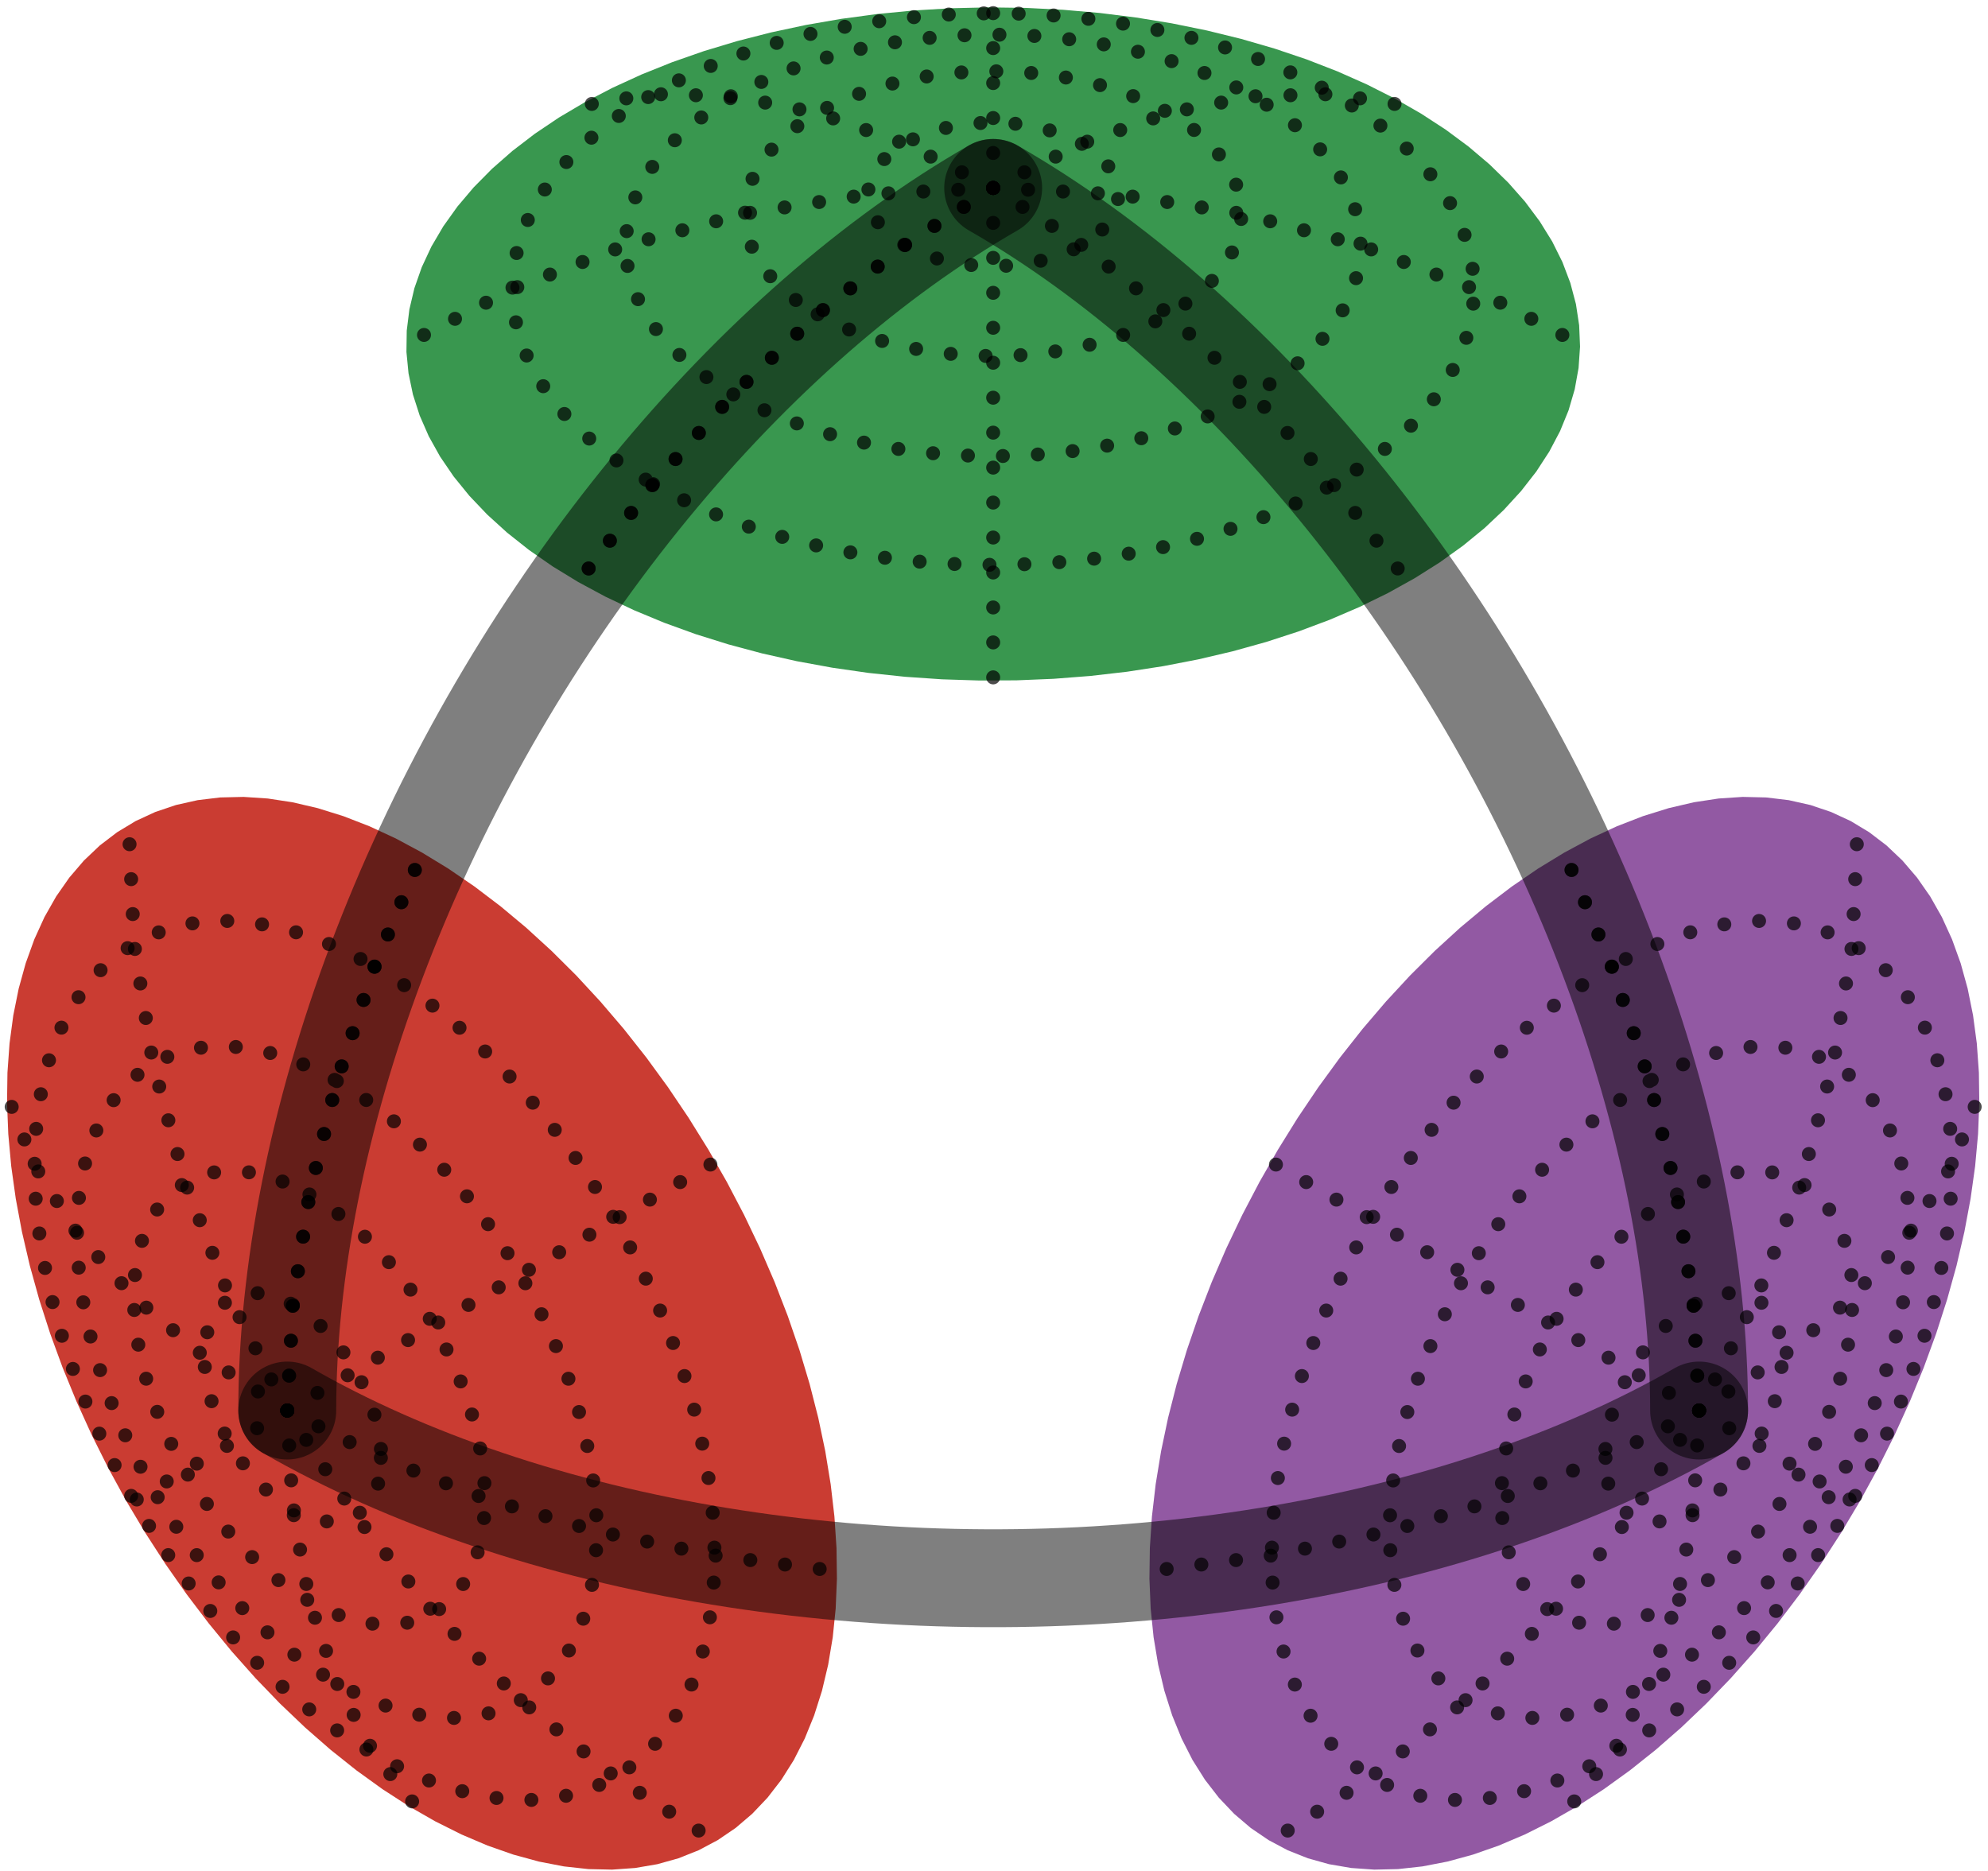 <?xml version="1.0" encoding="UTF-8"?>
<svg xmlns="http://www.w3.org/2000/svg" xmlns:xlink="http://www.w3.org/1999/xlink" width="707.411" height="665.731" viewBox="0 0 707.411 665.731">
<defs>
<clipPath id="clip-0">
<path clip-rule="nonzero" d="M 144 2 L 563 2 L 563 243 L 144 243 Z M 144 2 "/>
</clipPath>
<clipPath id="clip-1">
<path clip-rule="nonzero" d="M -228.914 516.527 L -228.914 210.93 L 353.41 -123.078 L 935.738 210.93 L 935.738 516.527 L 353.41 850.535 Z M -228.914 516.527 "/>
</clipPath>
<clipPath id="clip-2">
<path clip-rule="nonzero" d="M 238 0.141 L 469 0.141 L 469 166 L 238 166 Z M 238 0.141 "/>
</clipPath>
<clipPath id="clip-3">
<path clip-rule="nonzero" d="M -228.914 516.527 L -228.914 210.93 L 353.41 -123.078 L 935.738 210.93 L 935.738 516.527 L 353.41 850.535 Z M -228.914 516.527 "/>
</clipPath>
<clipPath id="clip-4">
<path clip-rule="nonzero" d="M 194 0.141 L 513 0.141 L 513 198 L 194 198 Z M 194 0.141 "/>
</clipPath>
<clipPath id="clip-5">
<path clip-rule="nonzero" d="M -228.914 516.527 L -228.914 210.93 L 353.41 -123.078 L 935.738 210.93 L 935.738 516.527 L 353.41 850.535 Z M -228.914 516.527 "/>
</clipPath>
<clipPath id="clip-6">
<path clip-rule="nonzero" d="M 152 0.141 L 555 0.141 L 555 233 L 152 233 Z M 152 0.141 "/>
</clipPath>
<clipPath id="clip-7">
<path clip-rule="nonzero" d="M -228.914 516.527 L -228.914 210.93 L 353.41 -123.078 L 935.738 210.93 L 935.738 516.527 L 353.41 850.535 Z M -228.914 516.527 "/>
</clipPath>
<clipPath id="clip-8">
<path clip-rule="nonzero" d="M 111 0.141 L 596 0.141 L 596 272 L 111 272 Z M 111 0.141 "/>
</clipPath>
<clipPath id="clip-9">
<path clip-rule="nonzero" d="M -228.914 516.527 L -228.914 210.93 L 353.41 -123.078 L 935.738 210.93 L 935.738 516.527 L 353.41 850.535 Z M -228.914 516.527 "/>
</clipPath>
<clipPath id="clip-10">
<path clip-rule="nonzero" d="M 135 0.141 L 424 0.141 L 424 278 L 135 278 Z M 135 0.141 "/>
</clipPath>
<clipPath id="clip-11">
<path clip-rule="nonzero" d="M -228.914 516.527 L -228.914 210.93 L 353.41 -123.078 L 935.738 210.93 L 935.738 516.527 L 353.41 850.535 Z M -228.914 516.527 "/>
</clipPath>
<clipPath id="clip-12">
<path clip-rule="nonzero" d="M 350 64 L 356 64 L 356 245 L 350 245 Z M 350 64 "/>
</clipPath>
<clipPath id="clip-13">
<path clip-rule="nonzero" d="M -228.914 516.527 L -228.914 210.93 L 353.41 -123.078 L 935.738 210.93 L 935.738 516.527 L 353.41 850.535 Z M -228.914 516.527 "/>
</clipPath>
<clipPath id="clip-14">
<path clip-rule="nonzero" d="M 282 0.141 L 572 0.141 L 572 278 L 282 278 Z M 282 0.141 "/>
</clipPath>
<clipPath id="clip-15">
<path clip-rule="nonzero" d="M -228.914 516.527 L -228.914 210.93 L 353.41 -123.078 L 935.738 210.93 L 935.738 516.527 L 353.41 850.535 Z M -228.914 516.527 "/>
</clipPath>
<clipPath id="clip-16">
<path clip-rule="nonzero" d="M 282 0.141 L 633 0.141 L 633 193 L 282 193 Z M 282 0.141 "/>
</clipPath>
<clipPath id="clip-17">
<path clip-rule="nonzero" d="M -228.914 516.527 L -228.914 210.93 L 353.41 -123.078 L 935.738 210.93 L 935.738 516.527 L 353.41 850.535 Z M -228.914 516.527 "/>
</clipPath>
<clipPath id="clip-18">
<path clip-rule="nonzero" d="M 282 0.141 L 572 0.141 L 572 138 L 282 138 Z M 282 0.141 "/>
</clipPath>
<clipPath id="clip-19">
<path clip-rule="nonzero" d="M -228.914 516.527 L -228.914 210.93 L 353.41 -123.078 L 935.738 210.93 L 935.738 516.527 L 353.41 850.535 Z M -228.914 516.527 "/>
</clipPath>
<clipPath id="clip-20">
<path clip-rule="nonzero" d="M 350 0.141 L 356 0.141 L 356 70 L 350 70 Z M 350 0.141 "/>
</clipPath>
<clipPath id="clip-21">
<path clip-rule="nonzero" d="M -228.914 516.527 L -228.914 210.93 L 353.41 -123.078 L 935.738 210.93 L 935.738 516.527 L 353.41 850.535 Z M -228.914 516.527 "/>
</clipPath>
<clipPath id="clip-22">
<path clip-rule="nonzero" d="M 135 0.141 L 424 0.141 L 424 138 L 135 138 Z M 135 0.141 "/>
</clipPath>
<clipPath id="clip-23">
<path clip-rule="nonzero" d="M -228.914 516.527 L -228.914 210.93 L 353.41 -123.078 L 935.738 210.93 L 935.738 516.527 L 353.41 850.535 Z M -228.914 516.527 "/>
</clipPath>
<clipPath id="clip-24">
<path clip-rule="nonzero" d="M 74 0.141 L 424 0.141 L 424 193 L 74 193 Z M 74 0.141 "/>
</clipPath>
<clipPath id="clip-25">
<path clip-rule="nonzero" d="M -228.914 516.527 L -228.914 210.93 L 353.41 -123.078 L 935.738 210.93 L 935.738 516.527 L 353.41 850.535 Z M -228.914 516.527 "/>
</clipPath>
<clipPath id="clip-26">
<path clip-rule="nonzero" d="M 135 0.141 L 424 0.141 L 424 278 L 135 278 Z M 135 0.141 "/>
</clipPath>
<clipPath id="clip-27">
<path clip-rule="nonzero" d="M -228.914 516.527 L -228.914 210.93 L 353.41 -123.078 L 935.738 210.93 L 935.738 516.527 L 353.41 850.535 Z M -228.914 516.527 "/>
</clipPath>
<clipPath id="clip-28">
<path clip-rule="nonzero" d="M 2 283 L 298 283 L 298 665.32 L 2 665.32 Z M 2 283 "/>
</clipPath>
<clipPath id="clip-29">
<path clip-rule="nonzero" d="M -228.914 516.527 L -228.914 210.93 L 353.41 -123.078 L 935.738 210.93 L 935.738 516.527 L 353.41 850.535 Z M -228.914 516.527 "/>
</clipPath>
<clipPath id="clip-30">
<path clip-rule="nonzero" d="M 2 389 L 207 389 L 207 612 L 2 612 Z M 2 389 "/>
</clipPath>
<clipPath id="clip-31">
<path clip-rule="nonzero" d="M -228.914 516.527 L -228.914 210.93 L 353.41 -123.078 L 935.738 210.93 L 935.738 516.527 L 353.41 850.535 Z M -228.914 516.527 "/>
</clipPath>
<clipPath id="clip-32">
<path clip-rule="nonzero" d="M 0 346 L 243 346 L 243 649 L 0 649 Z M 0 346 "/>
</clipPath>
<clipPath id="clip-33">
<path clip-rule="nonzero" d="M -228.914 516.527 L -228.914 210.93 L 353.41 -123.078 L 935.738 210.93 L 935.738 516.527 L 353.41 850.535 Z M -228.914 516.527 "/>
</clipPath>
<clipPath id="clip-34">
<path clip-rule="nonzero" d="M 0 301 L 283 301 L 283 665.32 L 0 665.32 Z M 0 301 "/>
</clipPath>
<clipPath id="clip-35">
<path clip-rule="nonzero" d="M -228.914 516.527 L -228.914 210.93 L 353.41 -123.078 L 935.738 210.93 L 935.738 516.527 L 353.41 850.535 Z M -228.914 516.527 "/>
</clipPath>
<clipPath id="clip-36">
<path clip-rule="nonzero" d="M 0 257 L 325 257 L 325 665.32 L 0 665.32 Z M 0 257 "/>
</clipPath>
<clipPath id="clip-37">
<path clip-rule="nonzero" d="M -228.914 516.527 L -228.914 210.93 L 353.41 -123.078 L 935.738 210.93 L 935.738 516.527 L 353.41 850.535 Z M -228.914 516.527 "/>
</clipPath>
<clipPath id="clip-38">
<path clip-rule="nonzero" d="M 31 232 L 221 232 L 221 573 L 31 573 Z M 31 232 "/>
</clipPath>
<clipPath id="clip-39">
<path clip-rule="nonzero" d="M -228.914 516.527 L -228.914 210.93 L 353.41 -123.078 L 935.738 210.93 L 935.738 516.527 L 353.41 850.535 Z M -228.914 516.527 "/>
</clipPath>
<clipPath id="clip-40">
<path clip-rule="nonzero" d="M 31 342 L 326 342 L 326 573 L 31 573 Z M 31 342 "/>
</clipPath>
<clipPath id="clip-41">
<path clip-rule="nonzero" d="M -228.914 516.527 L -228.914 210.93 L 353.41 -123.078 L 935.738 210.93 L 935.738 516.527 L 353.41 850.535 Z M -228.914 516.527 "/>
</clipPath>
<clipPath id="clip-42">
<path clip-rule="nonzero" d="M 31 431 L 369 431 L 369 630 L 31 630 Z M 31 431 "/>
</clipPath>
<clipPath id="clip-43">
<path clip-rule="nonzero" d="M -228.914 516.527 L -228.914 210.93 L 353.41 -123.078 L 935.738 210.93 L 935.738 516.527 L 353.41 850.535 Z M -228.914 516.527 "/>
</clipPath>
<clipPath id="clip-44">
<path clip-rule="nonzero" d="M 31 431 L 326 431 L 326 665.32 L 31 665.32 Z M 31 431 "/>
</clipPath>
<clipPath id="clip-45">
<path clip-rule="nonzero" d="M -228.914 516.527 L -228.914 210.93 L 353.41 -123.078 L 935.738 210.93 L 935.738 516.527 L 353.41 850.535 Z M -228.914 516.527 "/>
</clipPath>
<clipPath id="clip-46">
<path clip-rule="nonzero" d="M 31 431 L 221 431 L 221 665.32 L 31 665.32 Z M 31 431 "/>
</clipPath>
<clipPath id="clip-47">
<path clip-rule="nonzero" d="M -228.914 516.527 L -228.914 210.93 L 353.41 -123.078 L 935.738 210.93 L 935.738 516.527 L 353.41 850.535 Z M -228.914 516.527 "/>
</clipPath>
<clipPath id="clip-48">
<path clip-rule="nonzero" d="M 0 431 L 173 431 L 173 606 L 0 606 Z M 0 431 "/>
</clipPath>
<clipPath id="clip-49">
<path clip-rule="nonzero" d="M -228.914 516.527 L -228.914 210.93 L 353.41 -123.078 L 935.738 210.93 L 935.738 516.527 L 353.41 850.535 Z M -228.914 516.527 "/>
</clipPath>
<clipPath id="clip-50">
<path clip-rule="nonzero" d="M 0 319 L 173 319 L 173 573 L 0 573 Z M 0 319 "/>
</clipPath>
<clipPath id="clip-51">
<path clip-rule="nonzero" d="M -228.914 516.527 L -228.914 210.93 L 353.41 -123.078 L 935.738 210.93 L 935.738 516.527 L 353.41 850.535 Z M -228.914 516.527 "/>
</clipPath>
<clipPath id="clip-52">
<path clip-rule="nonzero" d="M 0 223 L 173 223 L 173 573 L 0 573 Z M 0 223 "/>
</clipPath>
<clipPath id="clip-53">
<path clip-rule="nonzero" d="M -228.914 516.527 L -228.914 210.93 L 353.41 -123.078 L 935.738 210.93 L 935.738 516.527 L 353.41 850.535 Z M -228.914 516.527 "/>
</clipPath>
<clipPath id="clip-54">
<path clip-rule="nonzero" d="M 31 232 L 221 232 L 221 573 L 31 573 Z M 31 232 "/>
</clipPath>
<clipPath id="clip-55">
<path clip-rule="nonzero" d="M -228.914 516.527 L -228.914 210.93 L 353.41 -123.078 L 935.738 210.93 L 935.738 516.527 L 353.41 850.535 Z M -228.914 516.527 "/>
</clipPath>
<clipPath id="clip-56">
<path clip-rule="nonzero" d="M 409 283 L 705 283 L 705 665.32 L 409 665.32 Z M 409 283 "/>
</clipPath>
<clipPath id="clip-57">
<path clip-rule="nonzero" d="M -228.914 516.527 L -228.914 210.93 L 353.41 -123.078 L 935.738 210.93 L 935.738 516.527 L 353.41 850.535 Z M -228.914 516.527 "/>
</clipPath>
<clipPath id="clip-58">
<path clip-rule="nonzero" d="M 500 389 L 705 389 L 705 612 L 500 612 Z M 500 389 "/>
</clipPath>
<clipPath id="clip-59">
<path clip-rule="nonzero" d="M -228.914 516.527 L -228.914 210.93 L 353.41 -123.078 L 935.738 210.93 L 935.738 516.527 L 353.41 850.535 Z M -228.914 516.527 "/>
</clipPath>
<clipPath id="clip-60">
<path clip-rule="nonzero" d="M 463 346 L 706.824 346 L 706.824 649 L 463 649 Z M 463 346 "/>
</clipPath>
<clipPath id="clip-61">
<path clip-rule="nonzero" d="M -228.914 516.527 L -228.914 210.93 L 353.41 -123.078 L 935.738 210.93 L 935.738 516.527 L 353.41 850.535 Z M -228.914 516.527 "/>
</clipPath>
<clipPath id="clip-62">
<path clip-rule="nonzero" d="M 424 301 L 706.824 301 L 706.824 665.32 L 424 665.32 Z M 424 301 "/>
</clipPath>
<clipPath id="clip-63">
<path clip-rule="nonzero" d="M -228.914 516.527 L -228.914 210.93 L 353.41 -123.078 L 935.738 210.93 L 935.738 516.527 L 353.41 850.535 Z M -228.914 516.527 "/>
</clipPath>
<clipPath id="clip-64">
<path clip-rule="nonzero" d="M 382 257 L 706.824 257 L 706.824 665.32 L 382 665.32 Z M 382 257 "/>
</clipPath>
<clipPath id="clip-65">
<path clip-rule="nonzero" d="M -228.914 516.527 L -228.914 210.93 L 353.41 -123.078 L 935.738 210.93 L 935.738 516.527 L 353.41 850.535 Z M -228.914 516.527 "/>
</clipPath>
<clipPath id="clip-66">
<path clip-rule="nonzero" d="M 486 232 L 676 232 L 676 573 L 486 573 Z M 486 232 "/>
</clipPath>
<clipPath id="clip-67">
<path clip-rule="nonzero" d="M -228.914 516.527 L -228.914 210.93 L 353.41 -123.078 L 935.738 210.93 L 935.738 516.527 L 353.41 850.535 Z M -228.914 516.527 "/>
</clipPath>
<clipPath id="clip-68">
<path clip-rule="nonzero" d="M 381 342 L 676 342 L 676 573 L 381 573 Z M 381 342 "/>
</clipPath>
<clipPath id="clip-69">
<path clip-rule="nonzero" d="M -228.914 516.527 L -228.914 210.93 L 353.41 -123.078 L 935.738 210.93 L 935.738 516.527 L 353.41 850.535 Z M -228.914 516.527 "/>
</clipPath>
<clipPath id="clip-70">
<path clip-rule="nonzero" d="M 338 431 L 676 431 L 676 630 L 338 630 Z M 338 431 "/>
</clipPath>
<clipPath id="clip-71">
<path clip-rule="nonzero" d="M -228.914 516.527 L -228.914 210.93 L 353.41 -123.078 L 935.738 210.93 L 935.738 516.527 L 353.41 850.535 Z M -228.914 516.527 "/>
</clipPath>
<clipPath id="clip-72">
<path clip-rule="nonzero" d="M 381 431 L 676 431 L 676 665.32 L 381 665.32 Z M 381 431 "/>
</clipPath>
<clipPath id="clip-73">
<path clip-rule="nonzero" d="M -228.914 516.527 L -228.914 210.93 L 353.41 -123.078 L 935.738 210.93 L 935.738 516.527 L 353.41 850.535 Z M -228.914 516.527 "/>
</clipPath>
<clipPath id="clip-74">
<path clip-rule="nonzero" d="M 486 431 L 676 431 L 676 665.32 L 486 665.32 Z M 486 431 "/>
</clipPath>
<clipPath id="clip-75">
<path clip-rule="nonzero" d="M -228.914 516.527 L -228.914 210.93 L 353.41 -123.078 L 935.738 210.93 L 935.738 516.527 L 353.41 850.535 Z M -228.914 516.527 "/>
</clipPath>
<clipPath id="clip-76">
<path clip-rule="nonzero" d="M 534 431 L 706.824 431 L 706.824 606 L 534 606 Z M 534 431 "/>
</clipPath>
<clipPath id="clip-77">
<path clip-rule="nonzero" d="M -228.914 516.527 L -228.914 210.93 L 353.41 -123.078 L 935.738 210.93 L 935.738 516.527 L 353.41 850.535 Z M -228.914 516.527 "/>
</clipPath>
<clipPath id="clip-78">
<path clip-rule="nonzero" d="M 534 319 L 706.824 319 L 706.824 573 L 534 573 Z M 534 319 "/>
</clipPath>
<clipPath id="clip-79">
<path clip-rule="nonzero" d="M -228.914 516.527 L -228.914 210.93 L 353.41 -123.078 L 935.738 210.93 L 935.738 516.527 L 353.41 850.535 Z M -228.914 516.527 "/>
</clipPath>
<clipPath id="clip-80">
<path clip-rule="nonzero" d="M 534 223 L 706.824 223 L 706.824 573 L 534 573 Z M 534 223 "/>
</clipPath>
<clipPath id="clip-81">
<path clip-rule="nonzero" d="M -228.914 516.527 L -228.914 210.93 L 353.41 -123.078 L 935.738 210.93 L 935.738 516.527 L 353.41 850.535 Z M -228.914 516.527 "/>
</clipPath>
<clipPath id="clip-82">
<path clip-rule="nonzero" d="M 486 232 L 676 232 L 676 573 L 486 573 Z M 486 232 "/>
</clipPath>
<clipPath id="clip-83">
<path clip-rule="nonzero" d="M -228.914 516.527 L -228.914 210.93 L 353.41 -123.078 L 935.738 210.93 L 935.738 516.527 L 353.41 850.535 Z M -228.914 516.527 "/>
</clipPath>
<clipPath id="clip-84">
<path clip-rule="nonzero" d="M 0 0.141 L 706.824 0.141 L 706.824 665.32 L 0 665.32 Z M 0 0.141 "/>
</clipPath>
<clipPath id="clip-85">
<path clip-rule="nonzero" d="M -228.914 516.527 L -228.914 210.93 L 353.41 -123.078 L 935.738 210.93 L 935.738 516.527 L 353.41 850.535 Z M -228.914 516.527 "/>
</clipPath>
<clipPath id="clip-86">
<path clip-rule="nonzero" d="M 0 8 L 706.824 8 L 706.824 665.32 L 0 665.32 Z M 0 8 "/>
</clipPath>
<clipPath id="clip-87">
<path clip-rule="nonzero" d="M -228.914 516.527 L -228.914 210.93 L 353.41 -123.078 L 935.738 210.93 L 935.738 516.527 L 353.41 850.535 Z M -228.914 516.527 "/>
</clipPath>
</defs>
<g clip-path="url(#clip-0)">
<g clip-path="url(#clip-1)">
<path fill-rule="nonzero" fill="rgb(22.35%, 59.221%, 30.98%)" fill-opacity="1" d="M 205.738 207.113 L 215.402 212.316 L 225.621 217.156 L 236.355 221.613 L 247.559 225.672 L 259.191 229.312 L 271.203 232.527 L 283.543 235.297 L 296.164 237.609 L 309.02 239.461 L 322.051 240.84 L 335.211 241.742 L 348.441 242.164 L 361.695 242.105 L 374.91 241.562 L 388.043 240.539 L 401.035 239.043 L 413.836 237.074 L 426.395 234.645 L 438.656 231.766 L 450.578 228.445 L 462.105 224.695 L 473.199 220.535 L 483.809 215.98 L 493.891 211.047 L 503.41 205.758 L 512.324 200.133 L 520.598 194.195 L 528.199 187.973 L 535.098 181.48 L 541.262 174.75 L 546.672 167.812 L 551.301 160.691 L 555.137 153.414 L 558.16 146.016 L 560.355 138.52 L 561.719 130.957 L 562.246 123.363 L 561.93 115.762 L 560.777 108.191 L 558.785 100.676 L 555.969 93.25 L 552.336 85.938 L 547.902 78.777 L 542.688 71.789 L 536.707 65.004 L 529.988 58.453 L 522.562 52.156 L 514.453 46.145 L 505.695 40.441 L 496.324 35.066 L 486.379 30.043 L 475.898 25.391 L 464.922 21.129 L 453.5 17.277 L 441.672 13.848 L 429.488 10.855 L 417 8.312 L 404.258 6.23 L 391.309 4.613 L 378.207 3.473 L 365.004 2.809 L 351.754 2.629 L 338.512 2.93 L 325.332 3.715 L 312.262 4.973 L 299.359 6.707 L 286.676 8.906 L 274.258 11.562 L 262.16 14.664 L 250.43 18.203 L 239.113 22.16 L 228.258 26.52 L 217.906 31.266 L 208.102 36.379 L 198.879 41.836 L 190.281 47.621 L 182.34 53.707 L 175.086 60.066 L 168.551 66.68 L 162.762 73.516 L 157.738 80.551 L 153.504 87.754 L 150.074 95.098 L 147.461 102.547 L 145.68 110.078 L 144.734 117.66 L 144.629 125.262 L 145.367 132.852 L 146.938 140.398 L 149.344 147.875 L 152.57 155.246 L 156.605 162.488 L 161.434 169.566 L 167.031 176.453 L 173.383 183.125 L 180.461 189.555 L 188.234 195.711 L 196.672 201.57 L 205.738 207.113 "/>
</g>
</g>
<g clip-path="url(#clip-2)">
<g clip-path="url(#clip-3)">
<path fill="none" stroke-width="4.981" stroke-linecap="round" stroke-linejoin="miter" stroke="rgb(0%, 0%, 0%)" stroke-opacity="0.7" stroke-dasharray="0 12.453" stroke-miterlimit="10" d="M -31.516 285.479 L -29.452 284.369 L -27.27 283.337 L -24.979 282.387 L -22.591 281.519 L -20.108 280.741 L -17.544 280.057 L -14.912 279.467 L -12.215 278.97 L -9.474 278.575 L -6.691 278.282 L -3.884 278.091 L -1.061 278.001 L 1.766 278.012 L 4.588 278.13 L 7.391 278.349 L 10.163 278.665 L 12.896 279.087 L 15.574 279.603 L 18.193 280.221 L 20.734 280.929 L 23.197 281.726 L 25.563 282.618 L 27.826 283.587 L 29.98 284.639 L 32.009 285.769 L 33.913 286.969 L 35.68 288.236 L 37.299 289.565 L 38.773 290.949 L 40.09 292.388 L 41.244 293.865 L 42.233 295.386 L 43.05 296.938 L 43.695 298.518 L 44.164 300.121 L 44.453 301.731 L 44.567 303.354 L 44.5 304.976 L 44.254 306.591 L 43.828 308.194 L 43.226 309.781 L 42.452 311.341 L 41.506 312.869 L 40.391 314.359 L 39.117 315.805 L 37.682 317.205 L 36.099 318.55 L 34.367 319.832 L 32.498 321.048 L 30.5 322.198 L 28.377 323.269 L 26.137 324.262 L 23.796 325.169 L 21.36 325.994 L 18.834 326.725 L 16.235 327.362 L 13.572 327.905 L 10.851 328.351 L 8.087 328.695 L 5.292 328.937 L 2.473 329.078 L -0.353 329.117 L -3.18 329.055 L -5.991 328.887 L -8.782 328.617 L -11.535 328.249 L -14.244 327.78 L -16.891 327.213 L -19.475 326.549 L -21.977 325.794 L -24.393 324.95 L -26.707 324.019 L -28.916 323.007 L -31.012 321.916 L -32.978 320.751 L -34.812 319.516 L -36.509 318.218 L -38.057 316.861 L -39.452 315.45 L -40.688 313.991 L -41.759 312.49 L -42.662 310.954 L -43.393 309.386 L -43.952 307.795 L -44.331 306.188 L -44.535 304.57 L -44.554 302.947 L -44.398 301.329 L -44.062 299.718 L -43.55 298.123 L -42.861 296.547 L -42.001 295.003 L -40.969 293.494 L -39.773 292.024 L -38.42 290.601 L -36.907 289.229 L -35.25 287.915 L -33.451 286.664 L -31.516 285.479 " transform="matrix(0.999, 0, 0, -0.999, 353.412, 372.426)"/>
</g>
</g>
<g clip-path="url(#clip-4)">
<g clip-path="url(#clip-5)">
<path fill="none" stroke-width="4.981" stroke-linecap="round" stroke-linejoin="miter" stroke="rgb(0%, 0%, 0%)" stroke-opacity="0.7" stroke-dasharray="0 12.453" stroke-miterlimit="10" d="M -62.53 260.834 L -58.441 258.633 L -54.113 256.584 L -49.566 254.696 L -44.824 252.976 L -39.898 251.436 L -34.812 250.075 L -29.585 248.902 L -24.241 247.921 L -18.798 247.139 L -13.278 246.553 L -7.707 246.169 L -2.105 245.993 L 3.505 246.017 L 9.104 246.248 L 14.667 246.682 L 20.168 247.315 L 25.586 248.148 L 30.903 249.176 L 36.099 250.396 L 41.146 251.803 L 46.025 253.39 L 50.724 255.15 L 55.216 257.081 L 59.485 259.169 L 63.516 261.409 L 67.293 263.79 L 70.796 266.303 L 74.013 268.942 L 76.934 271.691 L 79.545 274.537 L 81.836 277.477 L 83.795 280.491 L 85.421 283.572 L 86.699 286.707 L 87.63 289.882 L 88.209 293.083 L 88.431 296.301 L 88.298 299.518 L 87.81 302.724 L 86.965 305.907 L 85.773 309.05 L 84.233 312.146 L 82.356 315.18 L 80.147 318.139 L 77.618 321.009 L 74.772 323.785 L 71.628 326.451 L 68.192 328.996 L 64.486 331.412 L 60.518 333.688 L 56.303 335.814 L 51.866 337.785 L 47.217 339.587 L 42.381 341.221 L 37.373 342.672 L 32.217 343.938 L 26.927 345.017 L 21.532 345.897 L 16.047 346.581 L 10.499 347.066 L 4.909 347.347 L -0.701 347.422 L -6.308 347.297 L -11.89 346.964 L -17.426 346.429 L -22.888 345.698 L -28.259 344.767 L -33.518 343.641 L -38.639 342.328 L -43.608 340.83 L -48.401 339.153 L -52.995 337.308 L -57.381 335.298 L -61.533 333.132 L -65.435 330.822 L -69.079 328.371 L -72.441 325.794 L -75.514 323.101 L -78.278 320.301 L -80.729 317.404 L -82.86 314.429 L -84.65 311.376 L -86.104 308.268 L -87.211 305.113 L -87.965 301.923 L -88.364 298.713 L -88.407 295.496 L -88.098 292.282 L -87.43 289.084 L -86.413 285.921 L -85.045 282.798 L -83.337 279.732 L -81.292 276.734 L -78.923 273.817 L -76.233 270.991 L -73.234 268.27 L -69.946 265.662 L -66.373 263.184 L -62.53 260.834 " transform="matrix(0.999, 0, 0, -0.999, 353.412, 372.426)"/>
</g>
</g>
<g clip-path="url(#clip-6)">
<g clip-path="url(#clip-7)">
<path fill="none" stroke-width="4.981" stroke-linecap="round" stroke-linejoin="miter" stroke="rgb(0%, 0%, 0%)" stroke-opacity="0.7" stroke-dasharray="0 12.453" stroke-miterlimit="10" d="M -92.563 232.306 L -86.507 229.046 L -80.099 226.012 L -73.371 223.217 L -66.35 220.672 L -59.059 218.388 L -51.529 216.375 L -43.796 214.639 L -35.883 213.189 L -27.826 212.032 L -19.659 211.164 L -11.41 210.601 L -3.114 210.335 L 5.19 210.374 L 13.478 210.714 L 21.708 211.355 L 29.851 212.294 L 37.874 213.525 L 45.747 215.05 L 53.433 216.852 L 60.905 218.936 L 68.133 221.285 L 75.084 223.893 L 81.734 226.747 L 88.052 229.839 L 94.022 233.155 L 99.609 236.681 L 104.793 240.403 L 109.558 244.305 L 113.882 248.374 L 117.745 252.589 L 121.138 256.94 L 124.039 261.405 L 126.443 265.963 L 128.34 270.604 L 129.716 275.303 L 130.572 280.041 L 130.9 284.803 L 130.701 289.565 L 129.978 294.311 L 128.731 299.022 L 126.963 303.678 L 124.688 308.26 L 121.908 312.748 L 118.64 317.131 L 114.891 321.38 L 110.68 325.489 L 106.024 329.434 L 100.942 333.203 L 95.453 336.78 L 89.581 340.146 L 83.345 343.297 L 76.777 346.21 L 69.896 348.884 L 62.734 351.296 L 55.322 353.446 L 47.687 355.323 L 39.86 356.914 L 31.869 358.224 L 23.753 359.236 L 15.543 359.952 L 7.266 360.366 L -1.038 360.479 L -9.337 360.288 L -17.602 359.799 L -25.793 359.009 L -33.881 357.923 L -41.833 356.542 L -49.613 354.881 L -57.198 352.934 L -64.551 350.717 L -71.643 348.239 L -78.45 345.506 L -84.936 342.531 L -91.081 339.325 L -96.863 335.904 L -102.251 332.276 L -107.231 328.464 L -111.778 324.477 L -115.871 320.333 L -119.503 316.044 L -122.65 311.638 L -125.305 307.122 L -127.455 302.521 L -129.093 297.849 L -130.208 293.126 L -130.802 288.376 L -130.868 283.611 L -130.407 278.853 L -129.422 274.122 L -127.913 269.439 L -125.891 264.818 L -123.362 260.279 L -120.336 255.842 L -116.825 251.522 L -112.842 247.342 L -108.408 243.312 L -103.537 239.453 L -98.247 235.778 L -92.563 232.306 " transform="matrix(0.999, 0, 0, -0.999, 353.412, 372.426)"/>
</g>
</g>
<g clip-path="url(#clip-8)">
<g clip-path="url(#clip-9)">
<path fill="none" stroke-width="4.981" stroke-linecap="round" stroke-linejoin="miter" stroke="rgb(0%, 0%, 0%)" stroke-opacity="0.7" stroke-dasharray="0 12.453" stroke-miterlimit="10" d="M -121.134 200.342 L -113.209 196.077 L -104.827 192.105 L -96.019 188.45 L -86.828 185.119 L -77.289 182.132 L -67.437 179.497 L -57.311 177.225 L -46.959 175.325 L -36.415 173.808 L -25.726 172.679 L -14.932 171.936 L -4.075 171.592 L 6.793 171.639 L 17.638 172.084 L 28.409 172.925 L 39.066 174.152 L 49.567 175.767 L 59.869 177.757 L 69.928 180.122 L 79.705 182.847 L 89.162 185.92 L 98.26 189.333 L 106.962 193.071 L 115.235 197.117 L 123.042 201.453 L 130.353 206.066 L 137.14 210.937 L 143.376 216.047 L 149.033 221.368 L 154.091 226.888 L 158.529 232.58 L 162.329 238.421 L 165.472 244.391 L 167.951 250.462 L 169.753 256.612 L 170.875 262.812 L 171.305 269.044 L 171.047 275.276 L 170.097 281.488 L 168.467 287.653 L 166.156 293.744 L 163.177 299.741 L 159.537 305.617 L 155.26 311.349 L 150.354 316.912 L 144.845 322.287 L 138.754 327.452 L 132.1 332.382 L 124.919 337.061 L 117.229 341.471 L 109.074 345.592 L 100.473 349.408 L 91.473 352.903 L 82.102 356.062 L 72.398 358.876 L 62.406 361.332 L 52.163 363.415 L 41.709 365.124 L 31.087 366.449 L 20.34 367.387 L 9.51 367.931 L -1.358 368.079 L -12.223 367.833 L -23.032 367.188 L -33.752 366.156 L -44.339 364.733 L -54.742 362.931 L -64.931 360.749 L -74.853 358.204 L -84.474 355.303 L -93.759 352.058 L -102.661 348.485 L -111.153 344.591 L -119.198 340.396 L -126.759 335.916 L -133.816 331.174 L -140.329 326.181 L -146.28 320.962 L -151.639 315.54 L -156.39 309.929 L -160.51 304.159 L -163.982 298.252 L -166.797 292.231 L -168.939 286.117 L -170.401 279.94 L -171.175 273.72 L -171.261 267.484 L -170.659 261.26 L -169.369 255.067 L -167.395 248.937 L -164.748 242.889 L -161.441 236.951 L -157.48 231.141 L -152.887 225.492 L -147.675 220.019 L -141.87 214.749 L -135.493 209.698 L -128.573 204.889 L -121.134 200.342 " transform="matrix(0.999, 0, 0, -0.999, 353.412, 372.426)"/>
</g>
</g>
<g clip-path="url(#clip-10)">
<g clip-path="url(#clip-11)">
<path fill="none" stroke-width="4.981" stroke-linecap="round" stroke-linejoin="miter" stroke="rgb(0%, 0%, 0%)" stroke-opacity="0.7" stroke-dasharray="0 12.453" stroke-miterlimit="10" d="M -0.002 305.852 L -31.516 285.479 L -62.53 260.834 L -92.563 232.306 L -121.134 200.342 L -147.796 165.45 " transform="matrix(0.999, 0, 0, -0.999, 353.412, 372.426)"/>
</g>
</g>
<g clip-path="url(#clip-12)">
<g clip-path="url(#clip-13)">
<path fill="none" stroke-width="4.981" stroke-linecap="round" stroke-linejoin="miter" stroke="rgb(0%, 0%, 0%)" stroke-opacity="0.7" stroke-dasharray="0 12.453" stroke-miterlimit="10" d="M -0.002 305.852 L -0.002 130.335 " transform="matrix(0.999, 0, 0, -0.999, 353.412, 372.426)"/>
</g>
</g>
<g clip-path="url(#clip-14)">
<g clip-path="url(#clip-15)">
<path fill="none" stroke-width="4.981" stroke-linecap="round" stroke-linejoin="miter" stroke="rgb(0%, 0%, 0%)" stroke-opacity="0.7" stroke-dasharray="0 12.453" stroke-miterlimit="10" d="M -0.002 305.852 L 31.513 285.479 L 62.531 260.834 L 92.564 232.306 L 121.134 200.342 L 147.797 165.45 " transform="matrix(0.999, 0, 0, -0.999, 353.412, 372.426)"/>
</g>
</g>
<g clip-path="url(#clip-16)">
<g clip-path="url(#clip-17)">
<path fill="none" stroke-width="4.981" stroke-linecap="round" stroke-linejoin="miter" stroke="rgb(0%, 0%, 0%)" stroke-opacity="0.7" stroke-dasharray="0 12.453" stroke-miterlimit="10" d="M -0.002 305.852 L 44.567 303.557 L 88.435 296.7 L 130.904 285.397 L 171.309 269.822 L 209.016 250.224 " transform="matrix(0.999, 0, 0, -0.999, 353.412, 372.426)"/>
</g>
</g>
<g clip-path="url(#clip-18)">
<g clip-path="url(#clip-19)">
<path fill="none" stroke-width="4.981" stroke-linecap="round" stroke-linejoin="miter" stroke="rgb(0%, 0%, 0%)" stroke-opacity="0.7" stroke-dasharray="0 12.453" stroke-miterlimit="10" d="M -0.002 305.852 L 31.513 321.631 L 62.531 332.569 L 92.564 338.488 L 121.134 339.302 L 147.797 334.993 " transform="matrix(0.999, 0, 0, -0.999, 353.412, 372.426)"/>
</g>
</g>
<g clip-path="url(#clip-20)">
<g clip-path="url(#clip-21)">
<path fill="none" stroke-width="4.981" stroke-linecap="round" stroke-linejoin="miter" stroke="rgb(0%, 0%, 0%)" stroke-opacity="0.7" stroke-dasharray="0 12.453" stroke-miterlimit="10" d="M -0.002 305.852 L -0.002 370.108 " transform="matrix(0.999, 0, 0, -0.999, 353.412, 372.426)"/>
</g>
</g>
<g clip-path="url(#clip-22)">
<g clip-path="url(#clip-23)">
<path fill="none" stroke-width="4.981" stroke-linecap="round" stroke-linejoin="miter" stroke="rgb(0%, 0%, 0%)" stroke-opacity="0.7" stroke-dasharray="0 12.453" stroke-miterlimit="10" d="M -0.002 305.852 L -31.516 321.631 L -62.53 332.569 L -92.563 338.488 L -121.134 339.302 L -147.796 334.993 " transform="matrix(0.999, 0, 0, -0.999, 353.412, 372.426)"/>
</g>
</g>
<g clip-path="url(#clip-24)">
<g clip-path="url(#clip-25)">
<path fill="none" stroke-width="4.981" stroke-linecap="round" stroke-linejoin="miter" stroke="rgb(0%, 0%, 0%)" stroke-opacity="0.7" stroke-dasharray="0 12.453" stroke-miterlimit="10" d="M -0.002 305.852 L -44.57 303.557 L -88.435 296.7 L -130.903 285.397 L -171.312 269.822 L -209.015 250.224 " transform="matrix(0.999, 0, 0, -0.999, 353.412, 372.426)"/>
</g>
</g>
<g clip-path="url(#clip-26)">
<g clip-path="url(#clip-27)">
<path fill="none" stroke-width="4.981" stroke-linecap="round" stroke-linejoin="miter" stroke="rgb(0%, 0%, 0%)" stroke-opacity="0.7" stroke-dasharray="0 12.453" stroke-miterlimit="10" d="M -0.002 305.852 L -31.516 285.479 L -62.53 260.834 L -92.563 232.306 L -121.134 200.342 L -147.796 165.45 " transform="matrix(0.999, 0, 0, -0.999, 353.412, 372.426)"/>
</g>
</g>
<g clip-path="url(#clip-28)">
<g clip-path="url(#clip-29)">
<path fill-rule="nonzero" fill="rgb(79.219%, 23.529%, 19.609%)" fill-opacity="1" d="M 150.156 303.383 L 159.523 309.098 L 168.852 315.48 L 178.105 322.504 L 187.246 330.137 L 196.234 338.355 L 205.043 347.117 L 213.625 356.395 L 221.957 366.145 L 229.996 376.332 L 237.715 386.914 L 245.078 397.852 L 252.062 409.094 L 258.637 420.602 L 264.773 432.324 L 270.449 444.219 L 275.641 456.234 L 280.324 468.324 L 284.484 480.438 L 288.105 492.527 L 291.172 504.543 L 293.668 516.438 L 295.586 528.164 L 296.922 539.672 L 297.664 550.922 L 297.812 561.859 L 297.367 572.449 L 296.328 582.641 L 294.699 592.398 L 292.492 601.68 L 289.707 610.449 L 286.363 618.672 L 282.473 626.316 L 278.047 633.344 L 273.105 639.734 L 267.668 645.461 L 261.762 650.496 L 255.402 654.824 L 248.621 658.426 L 241.441 661.285 L 233.898 663.395 L 226.012 664.742 L 217.824 665.324 L 209.363 665.137 L 200.664 664.18 L 191.762 662.461 L 182.691 659.984 L 173.488 656.762 L 164.195 652.805 L 154.844 648.129 L 145.473 642.754 L 136.121 636.703 L 126.824 629.996 L 117.625 622.664 L 108.555 614.734 L 99.648 606.242 L 90.949 597.215 L 82.488 587.699 L 74.301 577.723 L 66.418 567.332 L 58.871 556.566 L 51.695 545.473 L 44.91 534.094 L 38.555 522.469 L 32.645 510.656 L 27.211 498.695 L 22.27 486.637 L 17.844 474.531 L 13.949 462.422 L 10.605 450.363 L 7.824 438.402 L 5.613 426.586 L 3.988 414.961 L 2.949 403.578 L 2.504 392.477 L 2.652 381.711 L 3.395 371.312 L 4.727 361.332 L 6.648 351.809 L 9.145 342.777 L 12.211 334.277 L 15.828 326.34 L 19.992 319 L 24.676 312.289 L 29.867 306.227 L 35.543 300.844 L 41.68 296.16 L 48.25 292.191 L 55.234 288.961 L 62.602 286.477 L 70.32 284.746 L 78.359 283.781 L 86.688 283.586 L 95.273 284.156 L 104.078 285.496 L 113.07 287.594 L 122.211 290.445 L 131.465 294.035 L 140.793 298.355 L 150.156 303.383 "/>
</g>
</g>
<g clip-path="url(#clip-30)">
<g clip-path="url(#clip-31)">
<path fill="none" stroke-width="4.981" stroke-linecap="round" stroke-linejoin="miter" stroke="rgb(0%, 0%, 0%)" stroke-opacity="0.7" stroke-dasharray="0 12.453" stroke-miterlimit="10" d="M -249.463 -92.014 L -247.465 -93.234 L -245.471 -94.595 L -243.497 -96.096 L -241.546 -97.722 L -239.631 -99.478 L -237.75 -101.346 L -235.917 -103.324 L -234.142 -105.408 L -232.425 -107.582 L -230.776 -109.842 L -229.204 -112.172 L -227.714 -114.572 L -226.311 -117.027 L -225.001 -119.529 L -223.793 -122.071 L -222.683 -124.631 L -221.686 -127.212 L -220.795 -129.8 L -220.024 -132.376 L -219.368 -134.941 L -218.836 -137.482 L -218.425 -139.984 L -218.144 -142.439 L -217.984 -144.839 L -217.952 -147.173 L -218.046 -149.433 L -218.269 -151.611 L -218.617 -153.691 L -219.086 -155.673 L -219.68 -157.545 L -220.396 -159.297 L -221.225 -160.931 L -222.171 -162.428 L -223.226 -163.793 L -224.384 -165.016 L -225.646 -166.092 L -227.003 -167.014 L -228.449 -167.78 L -229.982 -168.394 L -231.593 -168.844 L -233.274 -169.129 L -235.021 -169.254 L -236.828 -169.215 L -238.685 -169.012 L -240.585 -168.644 L -242.52 -168.117 L -244.482 -167.429 L -246.468 -166.584 L -248.462 -165.583 L -250.464 -164.438 L -252.458 -163.148 L -254.444 -161.717 L -256.406 -160.149 L -258.342 -158.456 L -260.242 -156.646 L -262.099 -154.719 L -263.905 -152.69 L -265.652 -150.559 L -267.333 -148.342 L -268.944 -146.044 L -270.477 -143.678 L -271.923 -141.247 L -273.28 -138.768 L -274.542 -136.246 L -275.7 -133.693 L -276.755 -131.121 L -277.697 -128.537 L -278.53 -125.953 L -279.246 -123.38 L -279.836 -120.827 L -280.309 -118.306 L -280.657 -115.823 L -280.88 -113.395 L -280.974 -111.026 L -280.942 -108.727 L -280.782 -106.511 L -280.497 -104.38 L -280.09 -102.347 L -279.554 -100.42 L -278.902 -98.606 L -278.127 -96.913 L -277.24 -95.345 L -276.243 -93.914 L -275.133 -92.62 L -273.921 -91.471 L -272.611 -90.47 L -271.212 -89.626 L -269.718 -88.934 L -268.147 -88.406 L -266.501 -88.034 L -264.784 -87.831 L -263.006 -87.788 L -261.176 -87.909 L -259.295 -88.195 L -257.376 -88.644 L -255.425 -89.25 L -253.451 -90.02 L -251.461 -90.939 L -249.463 -92.014 " transform="matrix(0.999, 0, 0, -0.999, 353.412, 372.426)"/>
</g>
</g>
<g clip-path="url(#clip-32)">
<g clip-path="url(#clip-33)">
<path fill="none" stroke-width="4.981" stroke-linecap="round" stroke-linejoin="miter" stroke="rgb(0%, 0%, 0%)" stroke-opacity="0.7" stroke-dasharray="0 12.453" stroke-miterlimit="10" d="M -243.544 -52.689 L -239.58 -55.109 L -235.631 -57.81 L -231.71 -60.785 L -227.84 -64.018 L -224.032 -67.494 L -220.306 -71.208 L -216.67 -75.133 L -213.144 -79.265 L -209.739 -83.578 L -206.47 -88.058 L -203.35 -92.691 L -200.395 -97.452 L -197.611 -102.324 L -195.011 -107.289 L -192.607 -112.324 L -190.41 -117.41 L -188.428 -122.532 L -186.665 -127.661 L -185.132 -132.779 L -183.834 -137.869 L -182.775 -142.904 L -181.965 -147.869 L -181.399 -152.744 L -181.086 -157.506 L -181.023 -162.139 L -181.211 -166.623 L -181.649 -170.939 L -182.341 -175.072 L -183.275 -179.001 L -184.452 -182.715 L -185.871 -186.198 L -187.517 -189.431 L -189.39 -192.41 L -191.485 -195.116 L -193.784 -197.54 L -196.286 -199.674 L -198.98 -201.504 L -201.853 -203.028 L -204.891 -204.24 L -208.085 -205.132 L -211.424 -205.703 L -214.891 -205.949 L -218.476 -205.871 L -222.159 -205.468 L -225.928 -204.737 L -229.771 -203.689 L -233.665 -202.325 L -237.602 -200.648 L -241.562 -198.669 L -245.53 -196.394 L -249.49 -193.829 L -253.427 -190.991 L -257.321 -187.887 L -261.164 -184.529 L -264.933 -180.932 L -268.616 -177.112 L -272.201 -173.082 L -275.668 -168.856 L -279.003 -164.457 L -282.201 -159.899 L -285.239 -155.2 L -288.112 -150.379 L -290.806 -145.461 L -293.308 -140.457 L -295.607 -135.394 L -297.698 -130.284 L -299.575 -125.159 L -301.221 -120.034 L -302.64 -114.928 L -303.817 -109.861 L -304.751 -104.857 L -305.439 -99.935 L -305.881 -95.115 L -306.069 -90.415 L -306.006 -85.853 L -305.693 -81.451 L -305.127 -77.225 L -304.313 -73.194 L -303.258 -69.37 L -301.96 -65.77 L -300.427 -62.408 L -298.664 -59.3 L -296.682 -56.457 L -294.481 -53.893 L -292.081 -51.613 L -289.481 -49.627 L -286.697 -47.95 L -283.742 -46.582 L -280.622 -45.526 L -277.353 -44.795 L -273.948 -44.389 L -270.422 -44.303 L -266.786 -44.545 L -263.056 -45.112 L -259.252 -45.999 L -255.378 -47.207 L -251.461 -48.728 L -247.512 -50.558 L -243.544 -52.689 " transform="matrix(0.999, 0, 0, -0.999, 353.412, 372.426)"/>
</g>
</g>
<g clip-path="url(#clip-34)">
<g clip-path="url(#clip-35)">
<path fill="none" stroke-width="4.981" stroke-linecap="round" stroke-linejoin="miter" stroke="rgb(0%, 0%, 0%)" stroke-opacity="0.7" stroke-dasharray="0 12.453" stroke-miterlimit="10" d="M -233.79 -12.3 L -227.918 -15.885 L -222.069 -19.884 L -216.271 -24.286 L -210.54 -29.071 L -204.906 -34.22 L -199.386 -39.713 L -194.003 -45.526 L -188.784 -51.641 L -183.744 -58.025 L -178.908 -64.659 L -174.291 -71.513 L -169.912 -78.562 L -165.792 -85.775 L -161.945 -93.125 L -158.387 -100.58 L -155.135 -108.11 L -152.199 -115.686 L -149.591 -123.279 L -147.319 -130.859 L -145.4 -138.389 L -143.832 -145.844 L -142.632 -153.194 L -141.795 -160.411 L -141.33 -167.46 L -141.236 -174.317 L -141.518 -180.955 L -142.167 -187.344 L -143.187 -193.458 L -144.571 -199.275 L -146.315 -204.776 L -148.41 -209.929 L -150.854 -214.718 L -153.625 -219.124 L -156.722 -223.131 L -160.131 -226.72 L -163.833 -229.875 L -167.817 -232.588 L -172.071 -234.844 L -176.57 -236.638 L -181.301 -237.96 L -186.239 -238.804 L -191.372 -239.168 L -196.677 -239.051 L -202.131 -238.452 L -207.71 -237.373 L -213.394 -235.821 L -219.164 -233.804 L -224.99 -231.322 L -230.85 -228.393 L -236.726 -225.023 L -242.586 -221.227 L -248.411 -217.025 L -254.182 -212.431 L -259.866 -207.458 L -265.445 -202.137 L -270.899 -196.48 L -276.204 -190.514 L -281.337 -184.259 L -286.275 -177.746 L -291.005 -171.002 L -295.505 -164.047 L -299.759 -156.912 L -303.743 -149.629 L -307.445 -142.22 L -310.854 -134.726 L -313.95 -127.169 L -316.722 -119.576 L -319.166 -111.988 L -321.261 -104.431 L -323.005 -96.932 L -324.389 -89.524 L -325.409 -82.241 L -326.062 -75.102 L -326.339 -68.147 L -326.246 -61.395 L -325.78 -54.882 L -324.944 -48.627 L -323.744 -42.653 L -322.176 -36.996 L -320.256 -31.667 L -317.985 -26.69 L -315.377 -22.089 L -312.441 -17.882 L -309.188 -14.082 L -305.631 -10.708 L -301.784 -7.772 L -297.663 -5.286 L -293.285 -3.261 L -288.668 -1.701 L -283.831 -0.618 L -278.792 -0.016 L -273.573 0.109 L -268.19 -0.25 L -262.669 -1.087 L -257.036 -2.405 L -251.304 -4.191 L -245.507 -6.443 L -239.658 -9.148 L -233.79 -12.3 " transform="matrix(0.999, 0, 0, -0.999, 353.412, 372.426)"/>
</g>
</g>
<g clip-path="url(#clip-36)">
<g clip-path="url(#clip-37)">
<path fill="none" stroke-width="4.981" stroke-linecap="round" stroke-linejoin="miter" stroke="rgb(0%, 0%, 0%)" stroke-opacity="0.7" stroke-dasharray="0 12.453" stroke-miterlimit="10" d="M -220.345 28.512 L -212.659 23.82 L -205.008 18.586 L -197.42 12.827 L -189.921 6.564 L -182.544 -0.176 L -175.323 -7.366 L -168.278 -14.974 L -161.448 -22.972 L -154.853 -31.331 L -148.52 -40.01 L -142.479 -48.982 L -136.752 -58.205 L -131.357 -67.642 L -126.325 -77.26 L -121.669 -87.018 L -117.412 -96.874 L -113.569 -106.788 L -110.156 -116.726 L -107.185 -126.641 L -104.671 -136.5 L -102.622 -146.259 L -101.05 -155.876 L -99.956 -165.317 L -99.346 -174.544 L -99.225 -183.516 L -99.588 -192.203 L -100.441 -200.562 L -101.778 -208.568 L -103.588 -216.18 L -105.871 -223.374 L -108.615 -230.121 L -111.806 -236.388 L -115.437 -242.155 L -119.492 -247.397 L -123.948 -252.093 L -128.796 -256.225 L -134.012 -259.775 L -139.575 -262.731 L -145.462 -265.076 L -151.651 -266.804 L -158.118 -267.911 L -164.838 -268.388 L -171.777 -268.231 L -178.912 -267.449 L -186.215 -266.038 L -193.655 -264.009 L -201.204 -261.362 L -208.828 -258.117 L -216.498 -254.282 L -224.188 -249.872 L -231.859 -244.907 L -239.482 -239.406 L -247.031 -233.394 L -254.471 -226.888 L -261.774 -219.921 L -268.909 -212.521 L -275.852 -204.71 L -282.569 -196.531 L -289.035 -188.004 L -295.224 -179.177 L -301.111 -170.075 L -306.675 -160.739 L -311.89 -151.204 L -316.738 -141.512 L -321.195 -131.704 L -325.249 -121.812 L -328.881 -111.882 L -332.071 -101.948 L -334.815 -92.057 L -337.098 -82.244 L -338.909 -72.553 L -340.246 -63.017 L -341.098 -53.678 L -341.461 -44.576 L -341.34 -35.741 L -340.73 -27.214 L -339.636 -19.028 L -338.064 -11.213 L -336.016 -3.804 L -333.502 3.166 L -330.53 9.676 L -327.117 15.696 L -323.274 21.205 L -319.017 26.178 L -314.361 30.592 L -309.329 34.435 L -303.934 37.687 L -298.207 40.342 L -292.167 42.379 L -285.833 43.798 L -279.238 44.588 L -272.408 44.752 L -265.363 44.283 L -258.142 43.184 L -250.765 41.464 L -243.266 39.122 L -235.678 36.178 L -228.027 32.632 L -220.345 28.512 " transform="matrix(0.999, 0, 0, -0.999, 353.412, 372.426)"/>
</g>
</g>
<g clip-path="url(#clip-38)">
<g clip-path="url(#clip-39)">
<path fill="none" stroke-width="4.981" stroke-linecap="round" stroke-linejoin="miter" stroke="rgb(0%, 0%, 0%)" stroke-opacity="0.7" stroke-dasharray="0 12.453" stroke-miterlimit="10" d="M -251.445 -129.659 L -249.463 -92.014 L -243.544 -52.689 L -233.79 -12.3 L -220.345 28.512 L -203.425 69.1 " transform="matrix(0.999, 0, 0, -0.999, 353.412, 372.426)"/>
</g>
</g>
<g clip-path="url(#clip-40)">
<g clip-path="url(#clip-41)">
<path fill="none" stroke-width="4.981" stroke-linecap="round" stroke-linejoin="miter" stroke="rgb(0%, 0%, 0%)" stroke-opacity="0.7" stroke-dasharray="0 12.453" stroke-miterlimit="10" d="M -251.445 -129.659 L -227.179 -115.487 L -199.328 -99.266 L -168.337 -81.247 L -134.688 -61.72 L -98.916 -40.991 " transform="matrix(0.999, 0, 0, -0.999, 353.412, 372.426)"/>
</g>
</g>
<g clip-path="url(#clip-42)">
<g clip-path="url(#clip-43)">
<path fill="none" stroke-width="4.981" stroke-linecap="round" stroke-linejoin="miter" stroke="rgb(0%, 0%, 0%)" stroke-opacity="0.7" stroke-dasharray="0 12.453" stroke-miterlimit="10" d="M -251.445 -129.659 L -217.949 -146.599 L -181.015 -160.994 L -141.225 -172.624 L -99.209 -181.299 L -55.626 -186.886 " transform="matrix(0.999, 0, 0, -0.999, 353.412, 372.426)"/>
</g>
</g>
<g clip-path="url(#clip-44)">
<g clip-path="url(#clip-45)">
<path fill="none" stroke-width="4.981" stroke-linecap="round" stroke-linejoin="miter" stroke="rgb(0%, 0%, 0%)" stroke-opacity="0.7" stroke-dasharray="0 12.453" stroke-miterlimit="10" d="M -251.445 -129.659 L -227.179 -167.12 L -199.328 -201.711 L -168.337 -232.897 L -134.688 -260.178 L -98.916 -283.126 " transform="matrix(0.999, 0, 0, -0.999, 353.412, 372.426)"/>
</g>
</g>
<g clip-path="url(#clip-46)">
<g clip-path="url(#clip-47)">
<path fill="none" stroke-width="4.981" stroke-linecap="round" stroke-linejoin="miter" stroke="rgb(0%, 0%, 0%)" stroke-opacity="0.7" stroke-dasharray="0 12.453" stroke-miterlimit="10" d="M -251.445 -129.659 L -249.463 -165.028 L -243.544 -197.567 L -233.79 -226.763 L -220.345 -252.147 L -203.425 -273.329 " transform="matrix(0.999, 0, 0, -0.999, 353.412, 372.426)"/>
</g>
</g>
<g clip-path="url(#clip-48)">
<g clip-path="url(#clip-49)">
<path fill="none" stroke-width="4.981" stroke-linecap="round" stroke-linejoin="miter" stroke="rgb(0%, 0%, 0%)" stroke-opacity="0.7" stroke-dasharray="0 12.453" stroke-miterlimit="10" d="M -251.445 -129.659 L -271.747 -141.555 L -287.761 -150.989 L -299.239 -157.811 L -305.998 -161.916 L -307.93 -163.238 " transform="matrix(0.999, 0, 0, -0.999, 353.412, 372.426)"/>
</g>
</g>
<g clip-path="url(#clip-50)">
<g clip-path="url(#clip-51)">
<path fill="none" stroke-width="4.981" stroke-linecap="round" stroke-linejoin="miter" stroke="rgb(0%, 0%, 0%)" stroke-opacity="0.7" stroke-dasharray="0 12.453" stroke-miterlimit="10" d="M -251.445 -129.659 L -280.978 -110.444 L -306.077 -89.262 L -326.351 -66.438 L -341.477 -42.34 L -351.22 -17.343 " transform="matrix(0.999, 0, 0, -0.999, 353.412, 372.426)"/>
</g>
</g>
<g clip-path="url(#clip-52)">
<g clip-path="url(#clip-53)">
<path fill="none" stroke-width="4.981" stroke-linecap="round" stroke-linejoin="miter" stroke="rgb(0%, 0%, 0%)" stroke-opacity="0.7" stroke-dasharray="0 12.453" stroke-miterlimit="10" d="M -251.445 -129.659 L -271.747 -89.923 L -287.761 -48.545 L -299.239 -6.166 L -305.998 36.538 L -307.93 78.897 " transform="matrix(0.999, 0, 0, -0.999, 353.412, 372.426)"/>
</g>
</g>
<g clip-path="url(#clip-54)">
<g clip-path="url(#clip-55)">
<path fill="none" stroke-width="4.981" stroke-linecap="round" stroke-linejoin="miter" stroke="rgb(0%, 0%, 0%)" stroke-opacity="0.7" stroke-dasharray="0 12.453" stroke-miterlimit="10" d="M -251.445 -129.659 L -249.463 -92.014 L -243.544 -52.689 L -233.79 -12.3 L -220.345 28.512 L -203.425 69.1 " transform="matrix(0.999, 0, 0, -0.999, 353.412, 372.426)"/>
</g>
</g>
<g clip-path="url(#clip-56)">
<g clip-path="url(#clip-57)">
<path fill-rule="nonzero" fill="rgb(57.249%, 34.9%, 63.919%)" fill-opacity="1" d="M 556.668 303.383 L 547.301 309.098 L 537.973 315.48 L 528.719 322.504 L 519.578 330.137 L 510.586 338.355 L 501.781 347.117 L 493.195 356.395 L 484.867 366.145 L 476.828 376.332 L 469.109 386.914 L 461.742 397.852 L 454.762 409.094 L 448.188 420.602 L 442.051 432.324 L 436.375 444.219 L 431.184 456.234 L 426.5 468.324 L 422.34 480.438 L 418.719 492.527 L 415.652 504.543 L 413.156 516.438 L 411.238 528.164 L 409.902 539.672 L 409.16 550.922 L 409.012 561.859 L 409.457 572.449 L 410.496 582.641 L 412.125 592.398 L 414.332 601.68 L 417.113 610.449 L 420.461 618.672 L 424.352 626.316 L 428.777 633.344 L 433.719 639.734 L 439.152 645.461 L 445.062 650.496 L 451.422 654.824 L 458.203 658.426 L 465.379 661.285 L 472.926 663.395 L 480.809 664.742 L 489 665.324 L 497.461 665.137 L 506.16 664.18 L 515.062 662.461 L 524.133 659.984 L 533.332 656.762 L 542.629 652.805 L 551.98 648.129 L 561.352 642.754 L 570.703 636.703 L 580 629.996 L 589.199 622.664 L 598.27 614.734 L 607.172 606.242 L 615.871 597.215 L 624.332 587.699 L 632.523 577.723 L 640.406 567.332 L 647.953 556.566 L 655.129 545.473 L 661.91 534.094 L 668.27 522.469 L 674.18 510.656 L 679.613 498.695 L 684.555 486.637 L 688.98 474.531 L 692.871 462.422 L 696.219 450.363 L 699 438.402 L 701.207 426.586 L 702.836 414.961 L 703.875 403.578 L 704.32 392.477 L 704.172 381.711 L 703.43 371.312 L 702.094 361.332 L 700.176 351.809 L 697.68 342.777 L 694.613 334.277 L 690.992 326.34 L 686.832 319 L 682.148 312.289 L 676.957 306.227 L 671.281 300.844 L 665.145 296.16 L 658.57 292.191 L 651.59 288.961 L 644.223 286.477 L 636.504 284.746 L 628.465 283.781 L 620.137 283.586 L 611.551 284.156 L 602.746 285.496 L 593.754 287.594 L 584.613 290.445 L 575.359 294.035 L 566.031 298.355 L 556.668 303.383 "/>
</g>
</g>
<g clip-path="url(#clip-58)">
<g clip-path="url(#clip-59)">
<path fill="none" stroke-width="4.981" stroke-linecap="round" stroke-linejoin="miter" stroke="rgb(0%, 0%, 0%)" stroke-opacity="0.7" stroke-dasharray="0 12.453" stroke-miterlimit="10" d="M 249.464 -92.014 L 247.462 -93.234 L 245.472 -94.595 L 243.498 -96.096 L 241.547 -97.722 L 239.627 -99.478 L 237.751 -101.346 L 235.917 -103.324 L 234.139 -105.408 L 232.426 -107.582 L 230.776 -109.842 L 229.205 -112.172 L 227.715 -114.572 L 226.312 -117.027 L 225.002 -119.529 L 223.79 -122.071 L 222.684 -124.631 L 221.683 -127.212 L 220.795 -129.8 L 220.025 -132.376 L 219.368 -134.941 L 218.837 -137.482 L 218.426 -139.984 L 218.141 -142.439 L 217.984 -144.839 L 217.953 -147.173 L 218.047 -149.433 L 218.27 -151.611 L 218.618 -153.691 L 219.087 -155.673 L 219.681 -157.545 L 220.397 -159.297 L 221.225 -160.931 L 222.172 -162.428 L 223.223 -163.793 L 224.384 -165.016 L 225.647 -166.092 L 227.004 -167.014 L 228.45 -167.78 L 229.983 -168.394 L 231.593 -168.844 L 233.275 -169.129 L 235.022 -169.254 L 236.828 -169.215 L 238.685 -169.012 L 240.585 -168.644 L 242.52 -168.117 L 244.483 -167.429 L 246.465 -166.584 L 248.463 -165.583 L 250.461 -164.438 L 252.458 -163.148 L 254.441 -161.717 L 256.407 -160.149 L 258.342 -158.456 L 260.242 -156.646 L 262.099 -154.719 L 263.902 -152.69 L 265.649 -150.559 L 267.334 -148.342 L 268.945 -146.044 L 270.477 -143.678 L 271.924 -141.247 L 273.28 -138.768 L 274.539 -136.246 L 275.7 -133.693 L 276.756 -131.121 L 277.698 -128.537 L 278.531 -125.953 L 279.242 -123.38 L 279.837 -120.827 L 280.31 -118.306 L 280.658 -115.823 L 280.877 -113.395 L 280.974 -111.026 L 280.943 -108.727 L 280.783 -106.511 L 280.497 -104.38 L 280.087 -102.347 L 279.555 -100.42 L 278.902 -98.606 L 278.128 -96.913 L 277.241 -95.345 L 276.24 -93.914 L 275.134 -92.62 L 273.922 -91.471 L 272.612 -90.47 L 271.208 -89.626 L 269.719 -88.934 L 268.147 -88.406 L 266.501 -88.034 L 264.785 -87.831 L 263.006 -87.788 L 261.177 -87.909 L 259.296 -88.195 L 257.377 -88.644 L 255.426 -89.25 L 253.451 -90.02 L 251.462 -90.939 L 249.464 -92.014 " transform="matrix(0.999, 0, 0, -0.999, 353.412, 372.426)"/>
</g>
</g>
<g clip-path="url(#clip-60)">
<g clip-path="url(#clip-61)">
<path fill="none" stroke-width="4.981" stroke-linecap="round" stroke-linejoin="miter" stroke="rgb(0%, 0%, 0%)" stroke-opacity="0.7" stroke-dasharray="0 12.453" stroke-miterlimit="10" d="M 243.545 -52.689 L 239.581 -55.109 L 235.628 -57.81 L 231.711 -60.785 L 227.84 -64.018 L 224.032 -67.494 L 220.307 -71.208 L 216.671 -75.133 L 213.144 -79.265 L 209.739 -83.578 L 206.471 -88.058 L 203.351 -92.691 L 200.396 -97.452 L 197.612 -102.324 L 195.012 -107.289 L 192.608 -112.324 L 190.411 -117.41 L 188.429 -122.532 L 186.665 -127.661 L 185.133 -132.779 L 183.835 -137.869 L 182.775 -142.904 L 181.962 -147.869 L 181.399 -152.744 L 181.087 -157.506 L 181.02 -162.139 L 181.212 -166.623 L 181.65 -170.939 L 182.338 -175.072 L 183.276 -179.001 L 184.453 -182.715 L 185.868 -186.198 L 187.518 -189.431 L 189.39 -192.41 L 191.482 -195.116 L 193.785 -197.54 L 196.287 -199.674 L 198.98 -201.504 L 201.85 -203.028 L 204.892 -204.24 L 208.086 -205.132 L 211.424 -205.703 L 214.892 -205.949 L 218.473 -205.871 L 222.16 -205.468 L 225.929 -204.737 L 229.768 -203.689 L 233.665 -202.325 L 237.602 -200.648 L 241.563 -198.669 L 245.531 -196.394 L 249.491 -193.829 L 253.424 -190.991 L 257.322 -187.887 L 261.165 -184.529 L 264.934 -180.932 L 268.616 -177.112 L 272.201 -173.082 L 275.665 -168.856 L 279.004 -164.457 L 282.202 -159.899 L 285.24 -155.2 L 288.113 -150.379 L 290.803 -145.461 L 293.305 -140.457 L 295.608 -135.394 L 297.699 -130.284 L 299.576 -125.159 L 301.222 -120.034 L 302.637 -114.928 L 303.818 -109.861 L 304.752 -104.857 L 305.44 -99.935 L 305.882 -95.115 L 306.069 -90.415 L 306.007 -85.853 L 305.694 -81.451 L 305.127 -77.225 L 304.314 -73.194 L 303.259 -69.37 L 301.961 -65.77 L 300.428 -62.408 L 298.665 -59.3 L 296.679 -56.457 L 294.482 -53.893 L 292.081 -51.613 L 289.481 -49.627 L 286.698 -47.95 L 283.742 -46.582 L 280.622 -45.526 L 277.354 -44.795 L 273.949 -44.389 L 270.423 -44.303 L 266.787 -44.545 L 263.057 -45.112 L 259.249 -45.999 L 255.379 -47.207 L 251.462 -48.728 L 247.513 -50.558 L 243.545 -52.689 " transform="matrix(0.999, 0, 0, -0.999, 353.412, 372.426)"/>
</g>
</g>
<g clip-path="url(#clip-62)">
<g clip-path="url(#clip-63)">
<path fill="none" stroke-width="4.981" stroke-linecap="round" stroke-linejoin="miter" stroke="rgb(0%, 0%, 0%)" stroke-opacity="0.7" stroke-dasharray="0 12.453" stroke-miterlimit="10" d="M 233.787 -12.3 L 227.918 -15.885 L 222.07 -19.884 L 216.272 -24.286 L 210.541 -29.071 L 204.903 -34.22 L 199.387 -39.713 L 194.004 -45.526 L 188.784 -51.641 L 183.745 -58.025 L 178.905 -64.659 L 174.288 -71.513 L 169.913 -78.562 L 165.793 -85.775 L 161.946 -93.125 L 158.388 -100.58 L 155.135 -108.11 L 152.199 -115.686 L 149.588 -123.279 L 147.32 -130.859 L 145.401 -138.389 L 143.833 -145.844 L 142.633 -153.194 L 141.796 -160.411 L 141.331 -167.46 L 141.237 -174.317 L 141.515 -180.955 L 142.167 -187.344 L 143.188 -193.458 L 144.572 -199.275 L 146.315 -204.776 L 148.411 -209.929 L 150.85 -214.718 L 153.626 -219.124 L 156.723 -223.131 L 160.132 -226.72 L 163.834 -229.875 L 167.818 -232.588 L 172.071 -234.844 L 176.571 -236.638 L 181.298 -237.96 L 186.239 -238.804 L 191.372 -239.168 L 196.678 -239.051 L 202.131 -238.452 L 207.71 -237.373 L 213.395 -235.821 L 219.161 -233.804 L 224.99 -231.322 L 230.851 -228.393 L 236.727 -225.023 L 242.587 -221.227 L 248.412 -217.025 L 254.183 -212.431 L 259.867 -207.458 L 265.446 -202.137 L 270.9 -196.48 L 276.205 -190.514 L 281.334 -184.259 L 286.276 -177.746 L 291.006 -171.002 L 295.506 -164.047 L 299.756 -156.912 L 303.743 -149.629 L 307.446 -142.22 L 310.855 -134.726 L 313.951 -127.169 L 316.723 -119.576 L 319.162 -111.988 L 321.262 -104.431 L 323.005 -96.932 L 324.389 -89.524 L 325.41 -82.241 L 326.059 -75.102 L 326.34 -68.147 L 326.246 -61.395 L 325.781 -54.882 L 324.945 -48.627 L 323.74 -42.653 L 322.177 -36.996 L 320.257 -31.667 L 317.986 -26.69 L 315.378 -22.089 L 312.442 -17.882 L 309.189 -14.082 L 305.632 -10.708 L 301.785 -7.772 L 297.664 -5.286 L 293.285 -3.261 L 288.668 -1.701 L 283.832 -0.618 L 278.793 -0.016 L 273.57 0.109 L 268.19 -0.25 L 262.67 -1.087 L 257.036 -2.405 L 251.305 -4.191 L 245.507 -6.443 L 239.659 -9.148 L 233.787 -12.3 " transform="matrix(0.999, 0, 0, -0.999, 353.412, 372.426)"/>
</g>
</g>
<g clip-path="url(#clip-64)">
<g clip-path="url(#clip-65)">
<path fill="none" stroke-width="4.981" stroke-linecap="round" stroke-linejoin="miter" stroke="rgb(0%, 0%, 0%)" stroke-opacity="0.7" stroke-dasharray="0 12.453" stroke-miterlimit="10" d="M 220.342 28.512 L 212.66 23.82 L 205.009 18.586 L 197.417 12.827 L 189.922 6.564 L 182.545 -0.176 L 175.32 -7.366 L 168.279 -14.974 L 161.449 -22.972 L 154.854 -31.331 L 148.52 -40.01 L 142.48 -48.982 L 136.749 -58.205 L 131.358 -67.642 L 126.326 -77.26 L 121.67 -87.018 L 117.412 -96.874 L 113.569 -106.788 L 110.156 -116.726 L 107.185 -126.641 L 104.671 -136.5 L 102.623 -146.259 L 101.047 -155.876 L 99.957 -165.317 L 99.347 -174.544 L 99.225 -183.516 L 99.589 -192.203 L 100.441 -200.562 L 101.774 -208.568 L 103.588 -216.18 L 105.872 -223.374 L 108.612 -230.121 L 111.806 -236.388 L 115.438 -242.155 L 119.488 -247.397 L 123.949 -252.093 L 128.797 -256.225 L 134.012 -259.775 L 139.575 -262.731 L 145.463 -265.076 L 151.652 -266.804 L 158.118 -267.911 L 164.835 -268.388 L 171.778 -268.231 L 178.913 -267.449 L 186.216 -266.038 L 193.656 -264.009 L 201.205 -261.362 L 208.828 -258.117 L 216.499 -254.282 L 224.185 -249.872 L 231.859 -244.907 L 239.483 -239.406 L 247.032 -233.394 L 254.472 -226.888 L 261.775 -219.921 L 268.91 -212.521 L 275.849 -204.71 L 282.566 -196.531 L 289.036 -188.004 L 295.224 -179.177 L 301.112 -170.075 L 306.675 -160.739 L 311.891 -151.204 L 316.738 -141.512 L 321.195 -131.704 L 325.249 -121.812 L 328.877 -111.882 L 332.072 -101.948 L 334.816 -92.057 L 337.099 -82.244 L 338.909 -72.553 L 340.246 -63.017 L 341.099 -53.678 L 341.462 -44.576 L 341.341 -35.741 L 340.731 -27.214 L 339.636 -19.028 L 338.065 -11.213 L 336.016 -3.804 L 333.502 3.166 L 330.531 9.676 L 327.118 15.696 L 323.275 21.205 L 319.018 26.178 L 314.361 30.592 L 309.326 34.435 L 303.935 37.687 L 298.207 40.342 L 292.163 42.379 L 285.834 43.798 L 279.239 44.588 L 272.405 44.752 L 265.364 44.283 L 258.143 43.184 L 250.766 41.464 L 243.267 39.122 L 235.679 36.178 L 228.028 32.632 L 220.342 28.512 " transform="matrix(0.999, 0, 0, -0.999, 353.412, 372.426)"/>
</g>
</g>
<g clip-path="url(#clip-66)">
<g clip-path="url(#clip-67)">
<path fill="none" stroke-width="4.981" stroke-linecap="round" stroke-linejoin="miter" stroke="rgb(0%, 0%, 0%)" stroke-opacity="0.7" stroke-dasharray="0 12.453" stroke-miterlimit="10" d="M 251.446 -129.659 L 249.464 -92.014 L 243.545 -52.689 L 233.787 -12.3 L 220.342 28.512 L 203.425 69.1 " transform="matrix(0.999, 0, 0, -0.999, 353.412, 372.426)"/>
</g>
</g>
<g clip-path="url(#clip-68)">
<g clip-path="url(#clip-69)">
<path fill="none" stroke-width="4.981" stroke-linecap="round" stroke-linejoin="miter" stroke="rgb(0%, 0%, 0%)" stroke-opacity="0.7" stroke-dasharray="0 12.453" stroke-miterlimit="10" d="M 251.446 -129.659 L 227.18 -115.487 L 199.328 -99.266 L 168.338 -81.247 L 134.689 -61.72 L 98.917 -40.991 " transform="matrix(0.999, 0, 0, -0.999, 353.412, 372.426)"/>
</g>
</g>
<g clip-path="url(#clip-70)">
<g clip-path="url(#clip-71)">
<path fill="none" stroke-width="4.981" stroke-linecap="round" stroke-linejoin="miter" stroke="rgb(0%, 0%, 0%)" stroke-opacity="0.7" stroke-dasharray="0 12.453" stroke-miterlimit="10" d="M 251.446 -129.659 L 217.949 -146.599 L 181.012 -160.994 L 141.225 -172.624 L 99.21 -181.299 L 55.627 -186.886 " transform="matrix(0.999, 0, 0, -0.999, 353.412, 372.426)"/>
</g>
</g>
<g clip-path="url(#clip-72)">
<g clip-path="url(#clip-73)">
<path fill="none" stroke-width="4.981" stroke-linecap="round" stroke-linejoin="miter" stroke="rgb(0%, 0%, 0%)" stroke-opacity="0.7" stroke-dasharray="0 12.453" stroke-miterlimit="10" d="M 251.446 -129.659 L 227.18 -167.12 L 199.328 -201.711 L 168.338 -232.897 L 134.689 -260.178 L 98.917 -283.126 " transform="matrix(0.999, 0, 0, -0.999, 353.412, 372.426)"/>
</g>
</g>
<g clip-path="url(#clip-74)">
<g clip-path="url(#clip-75)">
<path fill="none" stroke-width="4.981" stroke-linecap="round" stroke-linejoin="miter" stroke="rgb(0%, 0%, 0%)" stroke-opacity="0.7" stroke-dasharray="0 12.453" stroke-miterlimit="10" d="M 251.446 -129.659 L 249.464 -165.028 L 243.545 -197.567 L 233.787 -226.763 L 220.342 -252.147 L 203.425 -273.329 " transform="matrix(0.999, 0, 0, -0.999, 353.412, 372.426)"/>
</g>
</g>
<g clip-path="url(#clip-76)">
<g clip-path="url(#clip-77)">
<path fill="none" stroke-width="4.981" stroke-linecap="round" stroke-linejoin="miter" stroke="rgb(0%, 0%, 0%)" stroke-opacity="0.7" stroke-dasharray="0 12.453" stroke-miterlimit="10" d="M 251.446 -129.659 L 271.748 -141.555 L 287.761 -150.989 L 299.24 -157.811 L 305.999 -161.916 L 307.93 -163.238 " transform="matrix(0.999, 0, 0, -0.999, 353.412, 372.426)"/>
</g>
</g>
<g clip-path="url(#clip-78)">
<g clip-path="url(#clip-79)">
<path fill="none" stroke-width="4.981" stroke-linecap="round" stroke-linejoin="miter" stroke="rgb(0%, 0%, 0%)" stroke-opacity="0.7" stroke-dasharray="0 12.453" stroke-miterlimit="10" d="M 251.446 -129.659 L 280.978 -110.444 L 306.077 -89.262 L 326.352 -66.438 L 341.478 -42.34 L 351.22 -17.343 " transform="matrix(0.999, 0, 0, -0.999, 353.412, 372.426)"/>
</g>
</g>
<g clip-path="url(#clip-80)">
<g clip-path="url(#clip-81)">
<path fill="none" stroke-width="4.981" stroke-linecap="round" stroke-linejoin="miter" stroke="rgb(0%, 0%, 0%)" stroke-opacity="0.7" stroke-dasharray="0 12.453" stroke-miterlimit="10" d="M 251.446 -129.659 L 271.748 -89.923 L 287.761 -48.545 L 299.24 -6.166 L 305.999 36.538 L 307.93 78.897 " transform="matrix(0.999, 0, 0, -0.999, 353.412, 372.426)"/>
</g>
</g>
<g clip-path="url(#clip-82)">
<g clip-path="url(#clip-83)">
<path fill="none" stroke-width="4.981" stroke-linecap="round" stroke-linejoin="miter" stroke="rgb(0%, 0%, 0%)" stroke-opacity="0.7" stroke-dasharray="0 12.453" stroke-miterlimit="10" d="M 251.446 -129.659 L 249.464 -92.014 L 243.545 -52.689 L 233.787 -12.3 L 220.342 28.512 L 203.425 69.1 " transform="matrix(0.999, 0, 0, -0.999, 353.412, 372.426)"/>
</g>
</g>
<g clip-path="url(#clip-84)">
<g clip-path="url(#clip-85)">
<path fill="none" stroke-width="34.87" stroke-linecap="round" stroke-linejoin="miter" stroke="rgb(0%, 0%, 0%)" stroke-opacity="0.5" stroke-miterlimit="10" d="M -0.002 305.852 L -3.989 303.53 L -7.977 301.129 L -11.965 298.662 L -15.948 296.121 L -19.928 293.506 L -23.9 290.824 L -27.869 288.071 L -31.833 285.253 L -35.785 282.364 L -39.73 279.408 L -43.663 276.382 L -47.588 273.294 L -51.498 270.139 L -55.395 266.921 L -59.281 263.641 L -63.152 260.294 L -67.003 256.889 L -70.842 253.422 L -74.657 249.895 L -78.457 246.306 L -82.238 242.663 L -85.999 238.96 L -89.736 235.199 L -93.454 231.384 L -97.145 227.517 L -100.812 223.592 L -104.456 219.616 L -108.068 215.589 L -111.657 211.512 L -115.219 207.383 L -118.749 203.208 L -122.252 198.986 L -125.723 194.716 L -129.16 190.4 L -132.569 186.041 L -135.943 181.639 L -139.282 177.194 L -142.585 172.71 L -145.853 168.183 L -149.083 163.62 L -152.277 159.019 L -155.432 154.378 L -158.551 149.706 L -161.624 144.999 L -164.662 140.261 L -167.657 135.487 L -170.608 130.687 L -173.517 125.854 L -176.383 120.995 L -179.205 116.108 L -181.981 111.198 L -184.71 106.26 L -187.392 101.303 L -190.031 96.322 L -192.619 91.318 L -195.16 86.298 L -197.65 81.259 L -200.09 76.204 L -202.483 71.133 L -204.82 66.047 L -207.111 60.949 L -209.348 55.839 L -211.529 50.718 L -213.66 45.588 L -215.736 40.451 L -217.757 35.306 L -219.723 30.158 L -221.639 25.005 L -223.492 19.848 L -225.294 14.692 L -227.038 9.535 L -228.723 4.378 L -230.349 -0.774 L -231.921 -5.923 L -233.434 -11.068 L -234.888 -16.205 L -236.28 -21.334 L -237.617 -26.456 L -238.892 -31.566 L -240.108 -36.664 L -241.261 -41.75 L -242.356 -46.824 L -243.388 -51.879 L -244.357 -56.919 L -245.268 -61.942 L -246.116 -66.943 L -246.902 -71.927 L -247.626 -76.884 L -248.286 -81.822 L -248.884 -86.736 L -249.424 -91.623 L -249.897 -96.483 L -250.307 -101.315 L -250.655 -106.12 L -250.941 -110.893 L -251.16 -115.635 L -251.32 -120.343 L -251.414 -125.018 L -251.445 -129.659 " transform="matrix(0.999, 0, 0, -0.999, 353.412, 372.426)"/>
<path fill="none" stroke-width="34.87" stroke-linecap="round" stroke-linejoin="miter" stroke="rgb(0%, 0%, 0%)" stroke-opacity="0.5" stroke-miterlimit="10" d="M -0.002 305.852 L 3.99 303.53 L 7.978 301.129 L 11.965 298.662 L 15.949 296.121 L 19.925 293.506 L 23.901 290.824 L 27.869 288.071 L 31.83 285.253 L 35.786 282.364 L 39.727 279.408 L 43.664 276.382 L 47.585 273.294 L 51.498 270.139 L 55.396 266.921 L 59.282 263.641 L 63.149 260.294 L 67.003 256.889 L 70.839 253.422 L 74.658 249.895 L 78.458 246.306 L 82.239 242.663 L 86 238.96 L 89.737 235.199 L 93.451 231.384 L 97.146 227.517 L 100.813 223.592 L 104.452 219.616 L 108.069 215.589 L 111.658 211.512 L 115.219 207.383 L 118.75 203.208 L 122.252 198.986 L 125.724 194.716 L 129.161 190.4 L 132.57 186.041 L 135.944 181.639 L 139.282 177.194 L 142.586 172.71 L 145.854 168.183 L 149.083 163.62 L 152.277 159.019 L 155.432 154.378 L 158.548 149.706 L 161.625 144.999 L 164.663 140.261 L 167.657 135.487 L 170.609 130.687 L 173.518 125.854 L 176.383 120.995 L 179.202 116.108 L 181.978 111.198 L 184.711 106.26 L 187.393 101.303 L 190.032 96.322 L 192.62 91.318 L 195.157 86.298 L 197.651 81.259 L 200.091 76.204 L 202.483 71.133 L 204.821 66.047 L 207.108 60.949 L 209.344 55.839 L 211.53 50.718 L 213.661 45.588 L 215.736 40.451 L 217.758 35.306 L 219.724 30.158 L 221.636 25.005 L 223.493 19.848 L 225.295 14.692 L 227.035 9.535 L 228.724 4.378 L 230.35 -0.774 L 231.922 -5.923 L 233.435 -11.068 L 234.885 -16.205 L 236.281 -21.334 L 237.618 -26.456 L 238.892 -31.566 L 240.104 -36.664 L 241.262 -41.75 L 242.352 -46.824 L 243.384 -51.879 L 244.358 -56.919 L 245.269 -61.942 L 246.117 -66.943 L 246.903 -71.927 L 247.626 -76.884 L 248.287 -81.822 L 248.885 -86.736 L 249.421 -91.623 L 249.898 -96.483 L 250.308 -101.315 L 250.656 -106.12 L 250.938 -110.893 L 251.16 -115.635 L 251.317 -120.343 L 251.415 -125.018 L 251.446 -129.659 " transform="matrix(0.999, 0, 0, -0.999, 353.412, 372.426)"/>
</g>
</g>
<g clip-path="url(#clip-86)">
<g clip-path="url(#clip-87)">
<path fill="none" stroke-width="34.87" stroke-linecap="round" stroke-linejoin="miter" stroke="rgb(0%, 0%, 0%)" stroke-opacity="0.5" stroke-miterlimit="10" d="M -251.445 -129.659 L -247.426 -131.93 L -243.341 -134.163 L -239.197 -136.356 L -234.99 -138.514 L -230.729 -140.633 L -226.405 -142.717 L -222.026 -144.753 L -217.593 -146.755 L -213.101 -148.714 L -208.558 -150.633 L -203.96 -152.51 L -199.316 -154.347 L -194.617 -156.138 L -189.87 -157.889 L -185.077 -159.594 L -180.237 -161.255 L -175.351 -162.874 L -170.421 -164.45 L -165.448 -165.978 L -160.432 -167.46 L -155.377 -168.899 L -150.283 -170.286 L -145.15 -171.631 L -139.981 -172.929 L -134.778 -174.18 L -129.539 -175.384 L -124.269 -176.538 L -118.968 -177.644 L -113.635 -178.704 L -108.275 -179.712 L -102.888 -180.674 L -97.473 -181.585 L -92.035 -182.449 L -86.574 -183.262 L -81.092 -184.024 L -75.588 -184.736 L -70.064 -185.401 L -64.524 -186.01 L -58.969 -186.573 L -53.398 -187.086 L -47.815 -187.547 L -42.216 -187.953 L -36.61 -188.313 L -30.992 -188.622 L -25.366 -188.88 L -19.737 -189.083 L -14.103 -189.236 L -8.462 -189.341 L -2.82 -189.392 L 2.821 -189.392 L 8.462 -189.341 L 14.1 -189.236 L 19.737 -189.083 L 25.367 -188.88 L 30.993 -188.622 L 36.607 -188.313 L 42.217 -187.953 L 47.812 -187.547 L 53.398 -187.086 L 58.969 -186.573 L 64.525 -186.01 L 70.065 -185.401 L 75.589 -184.736 L 81.089 -184.024 L 86.574 -183.262 L 92.036 -182.449 L 97.474 -181.585 L 102.889 -180.674 L 108.276 -179.712 L 113.636 -178.704 L 118.968 -177.644 L 124.27 -176.538 L 129.54 -175.384 L 134.779 -174.18 L 139.982 -172.929 L 145.15 -171.631 L 150.284 -170.286 L 155.378 -168.899 L 160.433 -167.46 L 165.445 -165.978 L 170.421 -164.45 L 175.351 -162.874 L 180.234 -161.255 L 185.078 -159.594 L 189.871 -157.889 L 194.617 -156.138 L 199.317 -154.347 L 203.961 -152.51 L 208.559 -150.633 L 213.101 -148.714 L 217.59 -146.755 L 222.027 -144.753 L 226.406 -142.717 L 230.726 -140.633 L 234.991 -138.514 L 239.197 -136.356 L 243.341 -134.163 L 247.423 -131.93 L 251.446 -129.659 " transform="matrix(0.999, 0, 0, -0.999, 353.412, 372.426)"/>
</g>
</g>
</svg>
